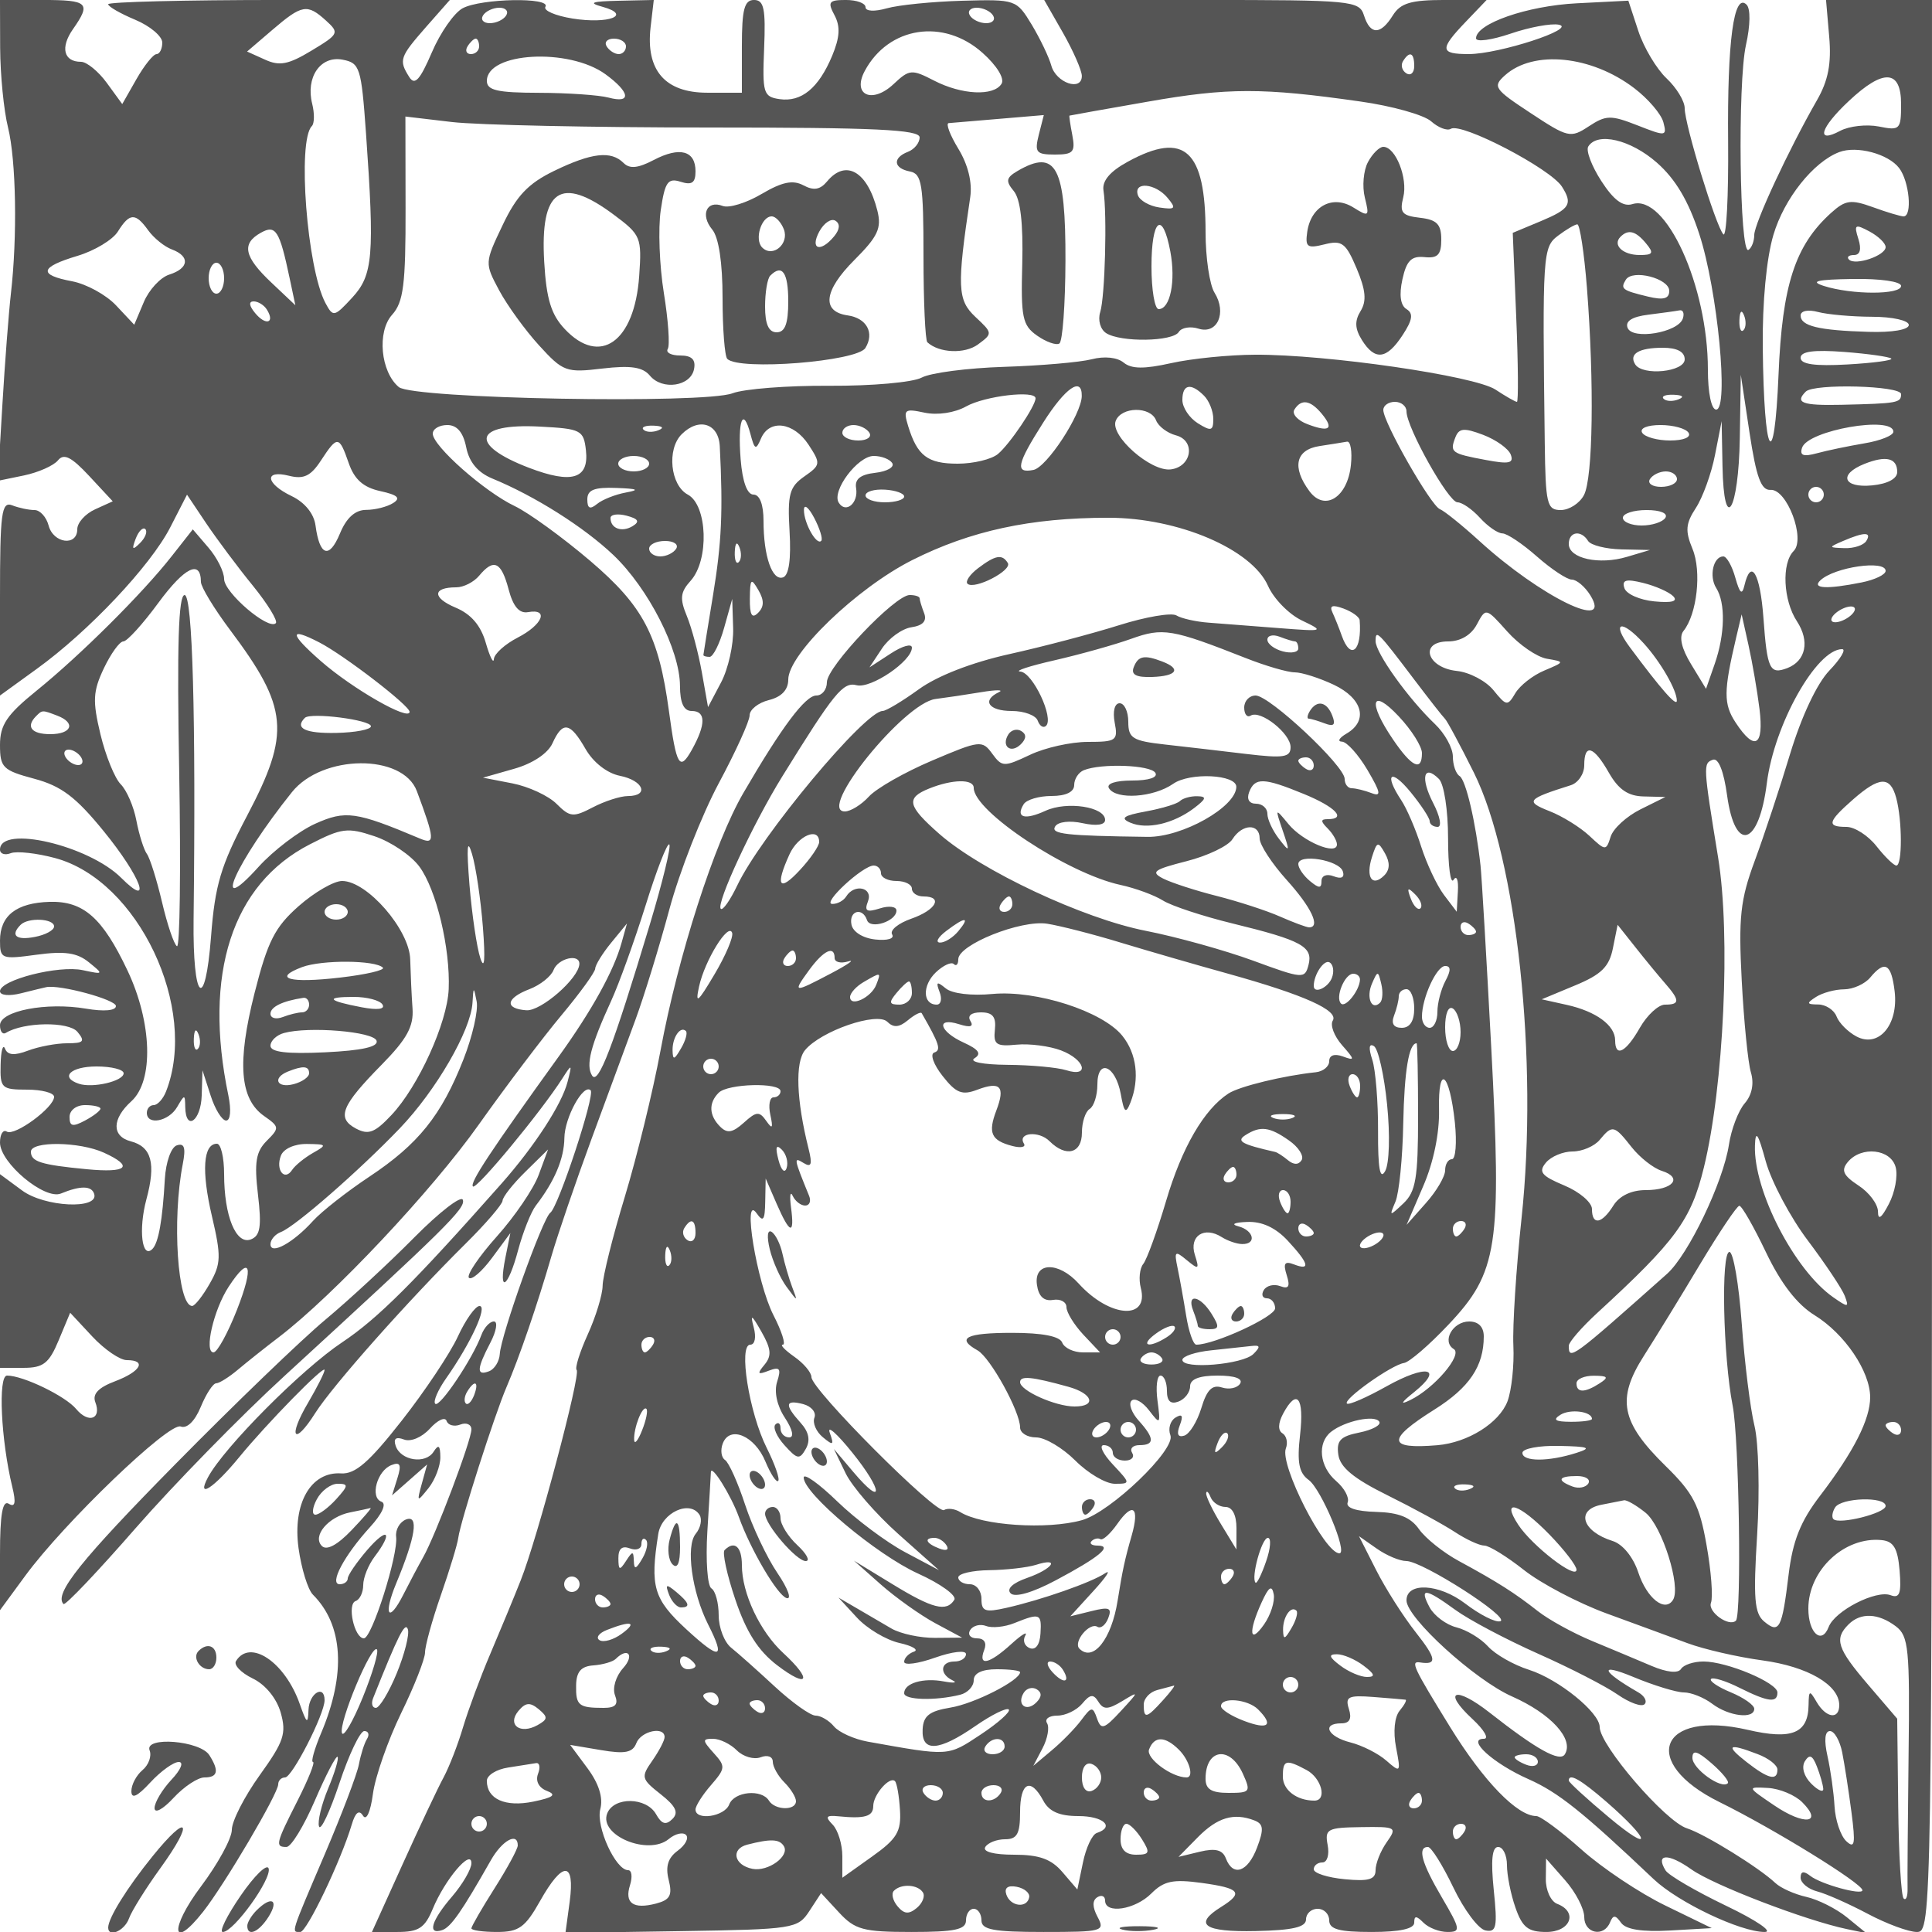 <svg xmlns="http://www.w3.org/2000/svg" version="1.0" width="250" height="250" viewBox="0 0 250 250" preserveAspectRatio="xMidYMid meet">
<g transform="translate(0,250) scale(0.01,-0.01)" fill="#555555" stroke="none">
<path d="M2 24375 c2 -344 47 -805 102 -1025 105 -426 122 -1410 37 -2150 -28 -247 -78 -894 -110 -1436 l-59 -986 339 70 c186 39 384 127 439 195 76 94 173 46 405 -203 l304 -327 -229 -104 c-127 -58 -230 -173 -230 -257 0 -225 -310 -185 -371 48 -29 110 -111 200 -182 200 -72 0 -202 27 -289 61 -139 53 -158 -92 -158 -1200 l0 -1261 475 344 c673 486 1471 1333 1727 1830 l218 425 251 -375 c139 -205 409 -568 602 -804 192 -237 325 -455 296 -484 -95 -95 -669 396 -669 572 0 93 -91 276 -203 406 l-202 236 -273 -347 c-376 -480 -1180 -1280 -1747 -1739 -387 -313 -475 -444 -475 -704 0 -292 36 -328 443 -437 350 -94 538 -235 900 -680 480 -589 640 -1017 226 -603 -421 421 -1569 689 -1569 366 0 -55 63 -76 140 -46 76 29 335 1 575 -64 1072 -288 1857 -1943 1433 -3021 -38 -96 -110 -175 -159 -175 -49 0 -89 -45 -89 -100 0 -166 283 -112 392 75 97 167 102 167 105 0 6 -320 203 -181 213 150 l10 325 105 -325 c57 -179 148 -325 201 -325 56 0 68 135 29 325 -328 1571 48 2732 1052 3248 414 213 490 223 839 106 212 -71 473 -247 580 -392 220 -296 402 -1059 380 -1587 -19 -437 -393 -1260 -741 -1629 -216 -230 -298 -260 -460 -174 -253 136 -188 296 335 827 326 332 414 493 398 726 -12 165 -25 451 -30 635 -9 384 -557 1015 -881 1015 -107 0 -359 -146 -562 -325 -308 -272 -401 -454 -571 -1125 -228 -899 -192 -1370 123 -1591 200 -140 201 -155 35 -321 -141 -141 -163 -278 -114 -696 49 -414 30 -533 -92 -580 -192 -73 -346 302 -346 845 0 216 -42 393 -93 393 -178 0 -202 -352 -65 -936 122 -521 119 -617 -28 -874 -90 -159 -193 -289 -227 -289 -189 -2 -263 1116 -122 1836 41 211 21 275 -77 242 -74 -24 -142 -216 -155 -436 -30 -535 -82 -825 -161 -905 -136 -135 -182 252 -78 641 126 466 68 681 -201 752 -249 65 -246 290 7 519 291 263 269 1017 -50 1691 -324 684 -570 901 -1008 889 -430 -13 -642 -178 -642 -502 0 -237 19 -244 475 -182 361 49 523 26 675 -98 194 -157 192 -160 -79 -102 -312 67 -1071 -126 -1071 -273 0 -53 119 -65 273 -26 150 38 297 73 325 79 172 37 902 -161 902 -244 0 -60 -152 -74 -388 -34 -513 87 -1112 -29 -1112 -215 0 -80 34 -124 75 -99 231 142 813 150 927 14 103 -124 81 -148 -133 -148 -141 0 -368 -43 -506 -95 -177 -67 -264 -60 -298 25 -27 66 -53 -26 -57 -205 -8 -306 12 -325 342 -325 193 0 350 -42 350 -93 0 -138 -510 -513 -612 -450 -48 30 -88 -34 -88 -142 0 -263 578 -746 789 -659 253 104 397 102 430 -6 63 -204 -643 -170 -934 46 l-285 210 0 -1253 0 -1253 305 0 c255 0 330 58 454 356 l149 357 286 -307 c157 -168 358 -306 446 -306 264 0 181 -148 -152 -274 -215 -81 -294 -165 -255 -269 85 -219 -87 -282 -247 -90 -139 168 -687 433 -895 433 -118 0 -79 -835 68 -1440 50 -206 37 -269 -45 -219 -81 51 -114 -135 -114 -653 l0 -724 325 443 c504 688 1862 1992 2013 1934 81 -31 183 68 260 254 69 168 159 305 199 305 40 0 166 79 280 175 114 96 355 288 535 425 705 539 1979 1894 2585 2750 351 495 833 1132 1071 1416 237 284 433 554 434 600 1 46 94 197 206 334 l205 250 -70 -250 c-100 -362 -384 -876 -815 -1474 -886 -1229 -1153 -1634 -1108 -1679 45 -45 881 965 1159 1401 122 191 126 188 65 -48 -74 -289 -425 -829 -852 -1313 -1133 -1280 -1606 -1751 -2062 -2055 -523 -347 -1532 -1361 -1739 -1749 -155 -290 76 -140 406 263 357 436 1103 1198 1103 1126 0 -33 -96 -223 -212 -421 -268 -453 -185 -573 92 -135 226 356 1200 1453 1945 2191 261 258 476 509 478 556 1 48 135 217 296 375 l293 288 -121 -328 c-66 -181 -311 -540 -543 -799 -232 -260 -394 -500 -360 -534 35 -34 169 82 299 258 l237 321 -65 -322 c-94 -472 34 -393 166 103 63 234 166 493 229 575 242 314 366 607 369 874 3 265 247 709 340 617 60 -60 -419 -1512 -522 -1584 -98 -69 -641 -1586 -654 -1830 -6 -94 -68 -194 -138 -221 -166 -64 -162 28 16 369 79 151 99 275 46 275 -54 0 -126 -79 -162 -175 -113 -308 -542 -946 -597 -890 -30 29 35 180 144 334 315 449 538 931 429 931 -54 0 -180 -177 -280 -394 -99 -216 -426 -707 -727 -1090 -421 -537 -601 -693 -783 -682 -394 26 -631 -390 -552 -967 37 -265 120 -536 186 -602 393 -393 431 -1023 107 -1790 -87 -206 -135 -375 -106 -375 30 0 -60 -224 -198 -497 -284 -560 -295 -603 -145 -603 60 0 225 270 367 600 142 330 275 585 294 566 19 -20 -36 -204 -122 -410 -86 -206 -139 -427 -118 -490 21 -64 140 188 264 559 123 371 268 675 322 675 54 0 70 -46 35 -102 -35 -56 -81 -203 -104 -326 -22 -124 -222 -649 -443 -1167 -448 -1049 -434 -1005 -316 -1005 85 0 524 917 665 1388 47 160 96 198 146 117 44 -71 97 46 129 284 30 222 194 691 364 1041 171 349 310 704 310 787 0 84 92 418 205 742 113 325 215 659 225 741 28 211 469 1590 624 1950 166 385 399 1066 583 1700 80 275 311 950 513 1500 203 550 460 1248 571 1550 112 303 310 948 441 1434 131 486 419 1219 638 1629 220 410 400 806 400 880 0 75 113 164 250 198 164 41 250 133 250 265 0 331 886 1184 1604 1546 755 380 1533 548 2539 548 904 0 1854 -406 2065 -881 73 -166 270 -368 438 -448 296 -142 288 -144 -296 -99 -330 26 -738 57 -906 70 -168 12 -358 55 -421 94 -64 39 -398 -18 -744 -127 -346 -109 -983 -277 -1416 -373 -490 -109 -934 -282 -1174 -456 -213 -154 -423 -280 -467 -280 -229 0 -1580 -1620 -1882 -2258 -92 -192 -187 -328 -213 -302 -65 64 416 1099 794 1710 674 1089 788 1229 964 1183 184 -48 715 312 715 486 0 57 -123 23 -274 -76 l-275 -179 161 243 c89 134 260 258 382 276 149 22 203 82 164 183 -32 83 -58 169 -58 192 0 23 -58 42 -129 42 -190 0 -1071 -928 -1071 -1128 0 -95 -61 -172 -136 -172 -143 0 -447 -406 -944 -1260 -375 -644 -846 -2109 -1074 -3340 -97 -522 -305 -1372 -461 -1887 -157 -516 -286 -1033 -287 -1150 -1 -117 -88 -401 -192 -630 -104 -229 -169 -437 -144 -461 56 -56 -509 -2182 -724 -2722 -87 -220 -264 -647 -393 -950 -129 -302 -287 -730 -353 -950 -65 -220 -178 -512 -252 -650 -75 -137 -313 -644 -531 -1125 l-396 -875 331 0 c274 0 353 52 455 297 157 381 501 787 501 593 0 -77 -113 -271 -250 -431 -269 -312 -324 -500 -129 -435 113 37 255 242 629 901 146 259 350 372 350 195 0 -45 -135 -294 -300 -554 -165 -260 -300 -494 -300 -519 0 -26 149 -47 332 -47 282 0 364 59 556 400 293 522 454 520 384 -6 l-55 -406 1501 23 c1450 23 1506 32 1654 258 l153 234 233 -252 c206 -222 313 -251 937 -251 560 0 705 31 705 150 0 83 45 150 100 150 55 0 100 -67 100 -150 0 -121 156 -150 804 -150 764 0 798 10 699 194 -69 129 -70 215 -3 256 55 34 100 14 100 -44 0 -178 388 -118 598 92 163 163 281 187 650 137 501 -69 548 -127 252 -312 -363 -226 -219 -326 450 -311 477 10 650 50 650 151 0 75 68 137 150 137 83 0 150 -67 150 -150 0 -115 128 -150 550 -150 361 0 550 41 550 120 0 93 27 93 120 0 66 -66 205 -120 310 -120 175 0 170 33 -70 443 -265 450 -322 657 -182 657 42 0 190 -236 328 -524 138 -289 325 -539 416 -556 142 -28 157 43 107 524 -39 383 -22 556 57 556 63 0 114 -106 114 -235 0 -129 49 -377 110 -550 89 -256 164 -315 400 -315 313 0 413 259 140 364 -82 31 -149 176 -147 322 l3 264 247 -281 c136 -154 247 -368 247 -475 0 -214 254 -267 334 -69 40 98 70 97 143 -6 61 -87 271 -120 632 -100 l541 31 -600 292 c-330 160 -819 486 -1086 725 -267 238 -530 433 -584 433 -246 0 -681 449 -1112 1146 -484 785 -520 862 -393 842 225 -35 214 48 -53 387 -163 206 -395 571 -516 811 l-221 436 230 -161 c126 -89 298 -161 383 -161 207 0 1352 -733 1216 -779 -60 -20 -265 84 -456 230 -337 257 -758 279 -758 40 0 -225 886 -1031 1365 -1243 504 -223 806 -553 684 -749 -65 -105 -365 62 -974 540 -445 349 -618 284 -222 -83 152 -141 219 -256 149 -256 -233 0 121 -321 578 -523 385 -171 700 -423 1618 -1293 318 -301 1123 -684 1437 -684 115 0 -110 153 -501 340 -391 188 -743 393 -782 457 -135 219 36 225 336 12 284 -202 1473 -659 2012 -772 l250 -52 -250 204 c-137 112 -374 231 -526 265 -152 34 -332 115 -400 179 -211 200 -915 635 -1144 708 -280 88 -1130 1075 -1130 1311 0 188 -531 618 -913 740 -200 63 -439 200 -532 303 -93 103 -278 214 -409 247 -132 33 -288 150 -347 259 -138 259 -57 251 333 -33 175 -128 656 -382 1068 -566 413 -183 876 -421 1031 -529 154 -107 311 -164 349 -126 38 37 1 107 -81 154 -480 276 -517 387 -66 200 266 -111 561 -201 656 -201 95 0 260 -66 367 -147 215 -163 544 -202 544 -65 0 48 -136 144 -303 213 -167 69 -282 147 -256 173 25 26 191 -25 368 -114 371 -185 491 -200 491 -61 0 126 -654 401 -956 401 -128 0 -259 -43 -292 -97 -37 -59 -183 -44 -381 40 -176 75 -522 220 -768 322 -246 102 -561 275 -701 385 -300 236 -522 378 -1020 648 -203 109 -436 296 -519 413 -108 155 -262 217 -558 225 -257 7 -393 52 -366 123 24 61 -43 185 -148 275 -218 187 -250 495 -66 639 180 141 567 222 623 130 27 -43 -89 -106 -257 -140 -246 -49 -299 -104 -273 -287 23 -164 199 -309 638 -526 333 -165 725 -379 871 -475 146 -96 317 -175 380 -175 63 0 294 -143 514 -317 221 -174 700 -426 1065 -560 365 -133 837 -307 1048 -385 211 -79 649 -180 974 -224 585 -80 992 -317 992 -579 0 -191 -171 -167 -292 40 -92 158 -102 155 -105 -38 -5 -368 -216 -454 -788 -321 -1140 263 -1407 -420 -365 -935 706 -348 1850 -1054 1850 -1141 0 -70 -538 78 -675 186 -85 67 -125 60 -125 -23 0 -67 96 -147 214 -178 117 -30 412 -161 655 -290 243 -129 529 -235 636 -235 192 0 195 180 195 12500 l0 12500 -685 0 -686 0 41 -475 c30 -349 -12 -568 -160 -825 -364 -635 -810 -1593 -810 -1742 0 -80 -34 -167 -75 -192 -115 -69 -142 2163 -32 2652 57 254 60 469 8 521 -165 165 -251 -471 -239 -1771 6 -705 -22 -1245 -62 -1200 -98 109 -500 1420 -500 1631 0 92 -106 266 -235 387 -129 122 -294 397 -365 613 l-129 392 -668 -34 c-643 -33 -1303 -263 -1303 -453 0 -51 201 -23 446 60 245 84 527 136 625 116 242 -49 -772 -380 -1165 -380 -375 0 -381 61 -37 420 l268 280 -544 0 c-437 0 -570 -40 -670 -200 -159 -255 -292 -255 -373 0 -61 191 -151 200 -2101 200 l-2037 0 243 -425 c133 -234 243 -485 244 -557 2 -205 -333 -92 -395 133 -30 109 -144 347 -253 529 -198 326 -207 329 -900 310 -386 -11 -825 -55 -976 -98 -159 -45 -275 -39 -275 15 0 51 -114 93 -254 93 -221 0 -240 -25 -147 -198 77 -145 69 -285 -31 -525 -175 -418 -398 -601 -681 -560 -209 31 -223 78 -199 658 21 512 -2 625 -131 625 -125 0 -157 -121 -157 -600 l0 -600 -448 0 c-547 0 -798 291 -733 849 l41 351 -455 -10 c-352 -8 -399 -26 -206 -79 385 -107 78 -226 -391 -151 -222 36 -380 104 -350 152 77 126 -832 109 -1071 -19 -110 -59 -290 -316 -399 -572 -154 -358 -221 -431 -292 -318 -138 218 -124 258 214 644 l311 353 -2211 0 c-1215 0 -2210 -25 -2210 -55 0 -30 158 -121 350 -201 193 -81 350 -214 350 -295 0 -82 -34 -149 -75 -150 -41 0 -158 -146 -259 -323 l-184 -323 -199 273 c-110 151 -261 274 -335 274 -224 0 -270 185 -104 422 238 340 199 378 -394 378 l-550 0 2 -625z m4216 359 c175 -159 168 -175 -187 -389 -298 -180 -414 -203 -601 -117 l-233 105 327 280 c384 329 451 341 694 121z m2332 66 c-34 -55 -129 -100 -212 -100 -82 0 -122 45 -88 100 34 55 129 100 212 100 82 0 122 -45 88 -100z m6300 0 c34 -55 -6 -100 -88 -100 -83 0 -178 45 -212 100 -34 55 6 100 88 100 83 0 178 -45 212 -100z m-136 -484 c185 -165 288 -332 246 -400 -101 -164 -516 -144 -875 42 -287 148 -318 146 -522 -46 -278 -261 -540 -142 -373 170 308 575 1020 685 1524 234z m-6514 84 c0 -55 -48 -100 -106 -100 -58 0 -78 45 -44 100 34 55 82 100 106 100 24 0 44 -45 44 -100z m1900 0 c0 -55 -42 -100 -94 -100 -52 0 -122 45 -156 100 -34 55 8 100 94 100 86 0 156 -45 156 -100z m-3364 -1124 c112 -1586 91 -1836 -179 -2128 -232 -251 -247 -254 -346 -69 -238 446 -366 2099 -176 2289 34 34 36 163 5 288 -87 344 107 626 392 572 225 -43 243 -98 304 -952z m3099 763 c320 -234 340 -382 40 -302 -124 33 -529 61 -900 62 -539 1 -675 32 -675 154 0 372 1061 431 1535 86z m10465 105 c0 -86 -46 -128 -102 -93 -56 35 -75 105 -44 156 86 139 146 113 146 -63z m2847 -285 c180 -137 350 -336 377 -441 48 -183 33 -185 -333 -41 -347 136 -408 135 -631 -11 -237 -156 -269 -149 -754 171 -473 311 -494 343 -331 489 369 331 1117 256 1672 -167z m3453 -206 c0 -330 -15 -345 -288 -290 -158 31 -383 6 -500 -56 -321 -172 -260 38 113 387 447 420 675 406 675 -41z m-7000 34 c413 -58 826 -174 919 -257 92 -82 207 -126 254 -97 138 86 1291 -515 1439 -749 142 -224 103 -288 -275 -446 l-362 -151 45 -1094 c25 -601 29 -1093 9 -1093 -20 0 -145 71 -278 159 -273 178 -2179 455 -3110 451 -335 -1 -824 -50 -1087 -109 -349 -78 -513 -76 -614 7 -82 68 -249 86 -414 43 -152 -39 -662 -83 -1133 -98 -472 -15 -951 -77 -1066 -139 -116 -62 -647 -109 -1193 -106 -541 4 -1106 -40 -1255 -97 -372 -141 -4135 -72 -4318 80 -236 196 -285 717 -87 936 147 164 176 389 174 1380 l-2 1185 602 -71 c331 -39 1828 -71 3327 -71 2149 0 2725 -27 2725 -128 0 -71 -68 -154 -150 -186 -203 -78 -190 -214 25 -255 154 -30 175 -164 175 -1099 0 -586 23 -1086 50 -1111 152 -140 484 -154 655 -28 192 141 191 147 -33 356 -233 219 -241 386 -67 1551 28 189 -29 420 -154 625 -109 179 -165 328 -125 332 41 3 334 28 652 55 l579 49 -65 -255 c-57 -228 -34 -256 209 -256 237 0 266 33 225 250 -27 138 -43 252 -37 254 6 3 461 84 1011 180 1040 183 1490 183 2750 3z m3840 -792 c240 -211 409 -494 549 -925 236 -722 385 -2270 218 -2270 -62 0 -107 216 -107 518 0 1083 -544 2275 -976 2141 -122 -38 -243 51 -402 297 -126 194 -202 395 -170 448 118 191 548 90 888 -209z m3135 -70 c132 -172 173 -625 57 -625 -37 0 -216 53 -396 119 -286 103 -356 94 -543 -75 -465 -421 -631 -931 -679 -2094 -55 -1310 -189 -1076 -204 357 -6 581 48 1152 138 1454 139 469 517 944 852 1071 227 86 635 -23 775 -207z m-22656 -807 c72 -99 210 -211 306 -246 237 -89 221 -244 -34 -325 -115 -36 -264 -197 -331 -358 l-123 -291 -234 249 c-129 138 -385 278 -569 313 -442 83 -422 182 68 329 221 66 457 208 524 316 151 242 227 245 393 13z m1829 -618 l74 -350 -311 294 c-353 333 -389 503 -136 644 193 108 242 32 373 -588z m16787 -125 c96 -1234 78 -2463 -39 -2682 -56 -106 -191 -193 -300 -193 -179 0 -197 76 -207 875 -31 2446 -26 2526 173 2676 103 78 215 144 248 146 33 2 89 -368 125 -822z m3865 528 c0 -110 -392 -244 -474 -162 -33 32 -4 59 64 59 80 0 100 74 57 209 -59 186 -43 196 144 96 115 -62 209 -152 209 -202z m-3100 47 c104 -125 90 -150 -82 -150 -219 0 -355 129 -249 236 101 101 197 76 331 -86z m-18400 -450 c0 -110 -45 -200 -100 -200 -55 0 -100 90 -100 200 0 110 45 200 100 200 55 0 100 -90 100 -200z m18700 -164 c0 -102 -74 -122 -275 -74 -335 81 -360 100 -287 218 86 140 562 18 562 -144z m3000 64 c0 -116 -636 -116 -1000 0 -186 60 -89 83 375 90 357 6 625 -33 625 -90z m-21146 -307 c108 -174 -15 -211 -152 -45 -79 95 -86 152 -20 152 58 0 136 -48 172 -107z m18322 -115 c-61 -182 -653 -281 -715 -120 -33 86 58 144 269 170 176 22 358 47 403 56 46 9 65 -39 43 -106z m784 -151 c-33 -33 -56 26 -52 131 5 117 28 141 60 61 29 -72 26 -159 -8 -192z m1665 174 c264 0 475 -48 475 -106 0 -62 -215 -99 -525 -89 -642 19 -875 75 -875 212 0 60 96 80 225 45 124 -33 439 -61 700 -62z m-2425 -551 c0 -163 -546 -218 -641 -64 -84 135 49 214 358 214 185 0 283 -52 283 -150z m2673 10 c23 -23 -232 -57 -566 -76 -424 -24 -607 2 -607 86 0 83 169 106 565 76 312 -24 585 -63 608 -86z m-1562 -1699 c211 15 456 -634 299 -791 -158 -158 -136 -638 42 -909 169 -258 116 -513 -124 -606 -227 -87 -261 -17 -309 647 -42 578 -161 783 -246 423 -31 -131 -60 -105 -118 100 -42 151 -112 275 -155 275 -130 0 -188 -258 -92 -409 122 -194 114 -598 -20 -983 l-112 -321 -192 316 c-125 204 -160 357 -100 432 176 218 237 773 117 1062 -97 234 -89 328 44 531 88 135 200 443 247 684 l86 438 11 -581 c17 -897 209 -586 224 362 l13 819 113 -750 c88 -579 150 -747 272 -739z m-8913 1214 c-3 -235 -453 -923 -626 -956 -241 -47 -216 72 126 611 288 454 504 603 500 345z m1582 5 c66 -66 120 -201 120 -301 0 -156 -28 -163 -200 -56 -110 69 -200 204 -200 301 0 205 110 226 280 56z m9020 20 c0 -113 -44 -121 -775 -138 -503 -11 -604 26 -458 171 107 107 1233 77 1233 -33z m-11200 -54 c0 -99 -335 -595 -487 -721 -83 -69 -317 -125 -520 -125 -389 0 -523 101 -641 485 -66 217 -49 231 213 175 167 -35 388 -2 535 80 243 137 900 214 900 106z m8319 -14 c-72 -29 -159 -26 -192 8 -33 33 26 56 131 52 117 -5 141 -28 61 -60z m-4617 -184 c165 -199 103 -246 -183 -137 -128 48 -204 133 -170 188 89 143 206 125 353 -51z m1098 29 c0 -208 543 -1177 660 -1177 60 0 190 -90 290 -200 100 -110 230 -201 290 -202 61 0 262 -135 449 -300 186 -164 389 -298 450 -298 62 0 169 -90 238 -200 301 -483 -643 -22 -1434 700 -224 204 -454 389 -510 411 -117 44 -733 1123 -733 1284 0 58 68 105 150 105 83 0 150 -56 150 -123z m-3240 -117 c30 -77 145 -164 256 -193 259 -68 207 -408 -67 -441 -258 -31 -786 434 -712 627 72 187 452 192 523 7z m-5113 -235 c108 255 423 214 616 -80 160 -245 157 -262 -56 -411 -192 -135 -218 -230 -190 -710 21 -358 -8 -568 -84 -595 -141 -49 -253 273 -253 731 0 212 -49 340 -130 340 -82 0 -143 167 -166 457 -40 506 31 688 127 326 54 -204 71 -211 136 -58z m-3814 -114 c38 -192 151 -326 337 -403 550 -226 1186 -628 1567 -990 453 -431 861 -1231 862 -1693 1 -222 49 -325 151 -325 185 0 186 -172 4 -500 -160 -286 -201 -217 -298 500 -133 979 -331 1355 -1017 1941 -358 305 -799 625 -980 711 -389 185 -1059 777 -1059 936 0 62 84 112 188 112 126 0 206 -94 245 -289z m1549 -37 c42 -371 -180 -440 -735 -228 -788 301 -717 579 137 534 535 -28 568 -45 598 -306z m937 258 c-72 -29 -159 -26 -192 8 -33 33 26 56 131 52 117 -5 141 -28 61 -60z m795 -207 c43 -844 24 -1248 -87 -1925 -68 -412 -124 -761 -125 -775 -1 -14 35 -25 80 -25 46 0 130 169 188 375 l105 375 12 -380 c7 -209 -63 -524 -156 -700 l-169 -320 -80 450 c-44 248 -131 575 -194 728 -94 227 -85 309 49 457 242 268 218 978 -37 1115 -226 121 -273 587 -80 780 223 223 479 142 494 -155z m1936 175 c34 -55 -31 -100 -144 -100 -113 0 -206 45 -206 100 0 55 65 100 144 100 79 0 172 -45 206 -100z m8299 -282 c43 -113 -22 -127 -323 -70 -446 83 -468 99 -394 291 47 122 111 128 360 34 166 -63 327 -178 357 -255z m2301 282 c36 -58 -64 -100 -238 -100 -165 0 -328 45 -362 100 -36 58 64 100 238 100 165 0 328 -45 362 -100z m2650 13 c0 -48 -169 -116 -375 -150 -206 -35 -482 -92 -613 -128 -177 -48 -227 -30 -193 72 75 226 1181 418 1181 206z m-19987 -407 c73 -210 189 -313 408 -361 225 -49 269 -90 167 -154 -76 -49 -234 -89 -351 -89 -142 -1 -255 -103 -339 -308 -138 -331 -262 -290 -315 105 -20 154 -138 299 -308 381 -339 162 -363 346 -33 263 188 -47 280 -3 411 198 214 326 235 324 360 -35z m12968 -21 c-42 -420 -338 -609 -537 -341 -230 310 -179 537 131 584 151 23 312 49 356 57 45 8 68 -127 50 -300z m-9081 15 c0 -55 -90 -100 -200 -100 -110 0 -200 45 -200 100 0 55 90 100 200 100 110 0 200 -45 200 -100z m3146 7 c31 -51 -67 -108 -219 -125 -194 -22 -269 -82 -249 -199 32 -195 -135 -333 -225 -187 -94 151 246 604 453 604 100 0 208 -42 240 -93z m13004 -115 c0 -87 -126 -154 -325 -173 -375 -36 -439 142 -100 278 282 112 425 77 425 -105z m-2850 -92 c0 -55 -93 -100 -206 -100 -113 0 -178 45 -144 100 34 55 127 100 206 100 79 0 144 -45 144 -100z m-13600 -173 c-137 -25 -306 -92 -375 -149 -91 -74 -125 -58 -125 60 0 123 90 159 375 148 276 -10 309 -25 125 -59z m3600 -52 c0 -41 -112 -75 -250 -75 -137 0 -250 40 -250 89 0 50 112 83 250 75 137 -8 250 -48 250 -89z m11900 25 c0 -55 -45 -100 -100 -100 -55 0 -100 45 -100 100 0 55 45 100 100 100 55 0 100 -45 100 -100z m-12972 -597 c-58 -70 -225 225 -225 397 0 83 59 38 132 -100 72 -137 114 -271 93 -297z m-2440 190 c-139 -86 -288 -33 -288 104 0 46 94 60 208 30 152 -40 174 -76 80 -134z m13362 107 c-34 -55 -172 -100 -306 -100 -134 0 -244 45 -244 100 0 55 138 100 306 100 178 0 280 -42 244 -100z m-19738 -327 c-98 -98 -110 -86 -56 56 38 99 94 154 125 124 30 -31 0 -112 -69 -180z m18738 27 c34 -55 228 -104 431 -109 l369 -8 -295 -88 c-362 -109 -755 -22 -755 166 0 161 159 186 250 39z m3600 0 c-34 -55 -160 -97 -281 -93 -211 7 -212 10 -19 93 275 118 373 118 300 0z m-15400 -100 c-34 -55 -127 -100 -206 -100 -79 0 -144 45 -144 100 0 55 93 100 206 100 113 0 178 -45 144 -100z m810 -173 c-33 -33 -56 26 -52 131 5 117 28 141 60 61 29 -72 26 -159 -8 -192z m-6960 -258 c1 -65 170 -344 376 -619 757 -1009 787 -1332 220 -2408 -339 -644 -414 -894 -465 -1561 -77 -992 -238 -836 -226 219 31 2612 -13 4200 -116 4200 -80 0 -100 -653 -70 -2293 22 -1262 9 -2274 -29 -2251 -39 24 -125 280 -193 569 -68 289 -156 570 -196 625 -40 55 -101 249 -136 431 -34 182 -126 394 -203 471 -77 77 -195 368 -262 646 -104 434 -97 556 44 854 91 191 204 348 252 348 48 0 252 225 454 500 339 461 549 564 550 269z m3981 -94 c59 -224 138 -316 252 -296 275 49 189 -163 -133 -329 -165 -85 -304 -210 -309 -278 -5 -67 -52 27 -105 210 -65 225 -190 372 -392 456 -303 128 -298 262 10 262 95 0 228 68 296 150 189 227 286 183 381 -175z m17819 238 c0 -49 -141 -116 -312 -150 -449 -90 -646 -80 -533 27 181 172 845 268 845 123z m-14590 -543 c-80 -80 -109 -30 -107 185 3 259 16 272 110 110 77 -132 76 -216 -3 -295z m11840 216 c67 -67 -14 -90 -242 -68 -189 18 -363 95 -388 171 -36 107 20 123 242 68 158 -39 333 -116 388 -171z m-4056 -311 c32 -399 -117 -527 -232 -200 -34 96 -88 231 -120 300 -42 89 -1 103 144 50 111 -41 205 -109 208 -150z m6306 25 c-79 -49 -167 -67 -194 -39 -28 27 15 90 94 139 79 49 167 67 194 39 28 -27 -15 -90 -94 -139z m-3884 -524 c234 -40 234 -40 -33 -153 -147 -61 -315 -193 -374 -292 -101 -171 -116 -169 -283 37 -97 120 -311 233 -475 250 -391 42 -490 382 -112 382 159 0 298 82 371 219 117 219 117 219 395 -92 153 -171 383 -329 511 -351z m2752 -651 c59 -482 -62 -551 -309 -175 -158 241 -157 404 7 1100 l71 300 89 -400 c49 -220 113 -591 142 -825z m-6649 660 c257 -102 543 -185 634 -185 92 0 320 -73 507 -161 374 -178 449 -465 165 -631 -96 -56 -123 -103 -60 -105 63 -2 211 -166 329 -365 174 -296 184 -351 52 -300 -89 34 -204 62 -254 62 -51 0 -92 54 -92 121 0 169 -972 1079 -1152 1079 -82 0 -148 -70 -148 -156 0 -86 38 -133 84 -104 126 78 516 -230 516 -408 0 -132 -90 -146 -575 -88 -316 38 -789 93 -1050 122 -420 47 -475 81 -475 294 0 132 -50 240 -112 240 -65 0 -91 -104 -64 -250 45 -233 21 -250 -348 -250 -218 0 -555 -75 -749 -168 -336 -159 -361 -158 -488 16 -129 177 -160 173 -778 -90 -354 -150 -722 -360 -818 -466 -96 -105 -236 -192 -311 -192 -367 0 764 1402 1173 1455 135 17 403 57 595 89 193 32 294 31 225 -1 -225 -107 -131 -243 167 -243 160 0 311 -56 336 -125 25 -69 72 -100 107 -68 108 98 -172 693 -332 703 -84 6 117 72 447 147 330 76 774 200 988 277 410 147 525 128 1481 -249z m5151 190 c219 -240 431 -610 428 -743 -2 -81 -206 152 -608 693 -245 330 -109 368 180 50z m-17138 12 c323 -167 1168 -817 1168 -898 0 -125 -738 297 -1150 658 -406 356 -413 444 -18 240z m12626 13 c23 0 42 -41 42 -91 0 -49 -90 -67 -200 -38 -110 29 -200 97 -200 151 0 55 71 72 158 39 87 -34 177 -61 200 -61z m1547 -500 c187 -247 363 -472 392 -500 29 -27 198 -343 376 -700 556 -1119 834 -3723 616 -5762 -70 -653 -118 -1396 -106 -1650 12 -255 -23 -579 -76 -721 -107 -280 -512 -534 -907 -568 -649 -55 -660 71 -39 461 452 284 639 561 639 947 0 123 -69 193 -189 193 -213 0 -358 -259 -199 -357 118 -73 -252 -508 -562 -659 -139 -68 -124 -36 49 102 392 316 159 364 -359 74 -259 -145 -489 -245 -511 -222 -53 53 578 501 739 525 68 10 327 233 574 495 641 678 691 1008 554 3600 -61 1150 -123 2205 -138 2342 -62 563 -190 1108 -271 1158 -48 30 -87 143 -87 253 0 109 -104 298 -231 419 -346 330 -769 921 -769 1074 0 155 26 129 505 -504z m5367 123 c-161 -168 -360 -592 -507 -1075 -132 -439 -339 -1063 -459 -1388 -186 -503 -211 -729 -168 -1550 28 -528 81 -1063 119 -1188 43 -145 13 -292 -81 -400 -82 -95 -174 -336 -204 -536 -74 -483 -525 -1424 -801 -1670 -1234 -1098 -1271 -1125 -1271 -930 0 47 166 238 369 425 1016 933 1213 1202 1379 1881 258 1054 348 3005 185 4008 -195 1194 -196 1224 -68 1269 72 26 141 -149 184 -464 104 -751 412 -654 514 161 95 759 643 1734 974 1734 55 0 -19 -125 -165 -277z m-5272 -1068 c0 -244 -131 -182 -375 177 -330 484 -281 678 75 298 165 -175 300 -389 300 -475z m-17658 484 c243 -93 187 -239 -92 -239 -243 0 -319 97 -183 233 81 81 79 81 275 6z m4058 -137 c0 -42 -202 -81 -450 -86 -400 -8 -541 60 -405 195 74 74 855 -26 855 -109z m2777 -294 c100 -174 279 -314 445 -347 305 -61 383 -261 103 -262 -96 0 -301 -66 -454 -146 -253 -132 -296 -128 -469 45 -105 105 -362 224 -571 265 l-381 74 400 114 c242 68 439 199 499 331 132 291 228 275 428 -74z m-6527 -108 c34 -55 17 -100 -38 -100 -55 0 -128 45 -162 100 -34 55 -17 100 38 100 55 0 128 -45 162 -100z m19770 -201 c124 -216 248 -301 450 -305 l280 -7 -324 -161 c-178 -89 -351 -247 -384 -352 -59 -186 -66 -186 -276 11 -119 111 -351 255 -516 319 -317 125 -292 156 275 335 96 30 175 146 175 258 0 288 122 251 320 -98z m-15426 -236 c233 -623 238 -697 43 -615 -832 351 -965 370 -1360 192 -211 -96 -540 -346 -731 -557 -634 -702 -294 60 431 966 394 492 1435 501 1617 14z m11606 331 c0 -58 -45 -78 -100 -44 -55 34 -100 82 -100 106 0 24 45 44 100 44 55 0 100 -48 100 -106z m-2050 -94 c37 -60 -84 -100 -300 -100 -216 0 -337 -40 -300 -100 94 -153 578 -119 830 57 216 152 822 122 818 -40 -5 -261 -701 -652 -1148 -646 -1063 14 -1258 36 -1196 135 37 61 189 79 356 42 178 -39 290 -23 290 42 0 170 -492 246 -770 119 -273 -125 -391 -89 -284 84 36 59 198 107 360 107 187 0 294 52 294 142 0 78 56 164 125 192 226 91 862 68 925 -34z m3550 -625 c0 -41 46 -75 103 -75 57 0 32 135 -58 309 -168 326 -124 510 75 311 66 -66 118 -405 118 -769 0 -359 32 -600 71 -536 40 64 65 -3 56 -149 l-15 -264 -166 219 c-91 121 -223 402 -294 624 -70 223 -187 494 -259 602 -226 341 -135 417 122 103 135 -165 246 -334 247 -375z m-5900 430 c0 -305 1213 -1107 1899 -1256 191 -41 439 -132 550 -202 110 -69 516 -203 901 -297 894 -218 1044 -300 982 -537 -47 -182 -75 -180 -716 56 -366 134 -991 308 -1389 386 -809 158 -2129 777 -2672 1254 -414 364 -437 465 -130 588 301 121 575 125 575 8z m4274 -80 c409 -168 557 -325 306 -325 -93 0 -93 -27 0 -120 66 -66 120 -159 120 -207 0 -148 -441 37 -627 263 -175 212 -175 211 -74 -86 95 -278 91 -286 -48 -106 -83 107 -151 253 -151 325 0 72 -66 131 -147 131 -89 0 -124 59 -89 150 74 193 189 189 710 -25z m7663 -50 c79 -293 80 -875 2 -875 -33 0 -149 113 -257 250 -108 138 -283 250 -389 250 -259 0 -244 65 82 352 345 303 485 309 562 23z m-8237 -525 c0 -82 158 -324 350 -537 319 -353 442 -613 290 -613 -33 0 -202 63 -375 139 -173 77 -540 196 -815 266 -275 69 -588 171 -696 225 -169 86 -128 117 299 226 272 69 540 197 595 285 127 201 352 207 352 9z m-10051 -1150 c32 -417 21 -560 -33 -400 -46 138 -109 565 -141 950 -39 491 -30 610 33 400 50 -165 113 -593 141 -950z m4351 1105 c0 -52 -112 -216 -250 -364 -268 -290 -322 -208 -134 204 111 244 384 358 384 160z m-2191 -1067 c-479 -1590 -668 -2085 -748 -1955 -83 134 -19 384 248 967 101 220 301 775 445 1234 143 459 281 814 307 789 25 -26 -88 -491 -252 -1035z m9503 634 c-155 -155 -243 -26 -159 237 65 204 79 208 169 48 67 -119 63 -212 -10 -285z m-536 53 c26 -79 -17 -103 -118 -64 -91 35 -158 9 -158 -63 0 -96 -32 -96 -150 2 -82 68 -150 167 -150 219 0 139 527 53 576 -94z m-5976 -25 c0 -55 90 -100 200 -100 110 0 200 -45 200 -100 0 -55 68 -100 150 -100 259 0 163 -176 -158 -288 -169 -59 -280 -150 -248 -203 34 -55 -59 -83 -217 -66 -161 17 -291 98 -309 193 -36 179 143 230 201 58 41 -125 381 -16 381 123 0 53 -97 66 -215 28 -171 -54 -203 -35 -153 93 68 179 -177 232 -282 62 -34 -55 -115 -99 -181 -97 -138 4 395 497 537 497 52 0 94 -45 94 -100z m6981 -453 c-31 -30 -87 25 -125 124 -54 142 -42 154 56 56 69 -68 99 -149 69 -180z m-5281 53 c0 -55 -48 -100 -106 -100 -58 0 -78 45 -44 100 34 55 82 100 106 100 24 0 44 -45 44 -100z m-8600 -100 c0 -55 -67 -100 -150 -100 -82 0 -150 45 -150 100 0 55 68 100 150 100 83 0 150 -45 150 -100z m-3800 -188 c0 -49 -112 -110 -250 -136 -242 -47 -320 20 -183 157 98 98 433 82 433 -21z m11700 -62 c-68 -82 -175 -149 -237 -147 -62 2 -26 69 81 150 249 189 314 187 156 -3z m2100 -147 c357 -108 988 -291 1400 -405 976 -272 1427 -474 1346 -605 -36 -58 18 -200 119 -316 170 -193 170 -206 10 -147 -108 39 -175 15 -175 -62 0 -69 -79 -133 -175 -143 -412 -43 -986 -182 -1129 -275 -316 -206 -602 -698 -806 -1388 -116 -392 -249 -759 -296 -817 -47 -58 -61 -198 -32 -311 110 -422 -404 -385 -804 57 -262 289 -582 280 -540 -16 21 -150 90 -215 207 -196 96 17 175 -26 175 -93 0 -68 98 -227 217 -355 l218 -231 -221 0 c-121 0 -242 57 -269 127 -32 82 -256 126 -647 126 -597 0 -732 -68 -448 -227 164 -92 550 -791 550 -997 0 -71 93 -129 208 -129 114 0 342 -135 507 -300 165 -165 395 -300 510 -300 206 0 206 4 -25 250 -129 138 -182 250 -117 250 64 0 117 -45 117 -100 0 -55 70 -100 156 -100 86 0 128 45 94 100 -34 55 8 100 94 100 200 0 197 89 -10 318 -91 101 -133 217 -92 257 41 41 143 -15 227 -125 145 -190 150 -184 109 125 -24 179 -6 325 39 325 46 0 83 -89 83 -197 0 -134 48 -178 150 -139 82 31 150 120 150 197 0 93 118 139 356 139 221 0 331 -39 291 -104 -35 -57 -141 -80 -235 -50 -126 40 -195 -29 -266 -264 -53 -175 -152 -337 -221 -359 -83 -26 -103 19 -58 135 47 124 31 152 -57 98 -68 -42 -97 -145 -65 -228 71 -185 -774 -995 -1145 -1099 -451 -126 -1295 -70 -1575 105 -69 43 -163 54 -209 26 -99 -61 -1716 1560 -1716 1720 0 60 -100 179 -222 264 -122 86 -189 156 -148 156 41 0 -14 173 -123 385 -214 420 -405 1582 -216 1315 85 -120 107 -90 111 150 l6 300 141 -325 c173 -397 235 -414 187 -50 -20 151 -10 219 22 150 32 -69 105 -125 161 -125 56 0 79 56 51 125 -200 491 -203 507 -72 426 101 -62 116 -20 65 184 -158 630 -176 1118 -46 1276 206 249 933 499 1065 367 79 -79 153 -74 266 20 86 72 167 113 179 91 229 -398 255 -478 162 -509 -57 -19 -9 -155 108 -303 174 -222 252 -253 447 -179 301 114 367 44 249 -267 -111 -292 -68 -388 206 -460 111 -29 178 -15 151 30 -89 143 193 171 331 32 214 -213 419 -159 419 111 0 134 45 272 100 306 55 34 100 175 100 314 0 346 235 251 303 -122 43 -241 65 -260 125 -109 121 307 81 634 -106 865 -257 317 -1113 592 -1678 540 -273 -26 -525 4 -607 73 -114 94 -129 85 -79 -47 35 -90 18 -164 -37 -164 -182 0 -189 247 -12 417 96 91 201 140 233 108 32 -32 58 -4 58 62 0 189 810 513 1150 460 165 -26 593 -135 950 -244z m4600 141 c0 -24 -45 -44 -100 -44 -55 0 -100 48 -100 106 0 58 45 78 100 44 55 -34 100 -82 100 -106z m-9855 -553 c-217 -366 -251 -393 -199 -156 74 338 381 835 428 694 18 -54 -85 -296 -229 -538z m12302 -116 c193 -221 192 -275 -2 -275 -85 0 -231 -135 -325 -299 -181 -319 -320 -390 -320 -163 0 194 -247 375 -626 459 l-324 72 430 179 c341 141 443 241 491 482 l61 303 231 -291 c127 -161 300 -371 384 -467z m-11247 325 c0 -55 -48 -100 -106 -100 -58 0 -78 45 -44 100 34 55 82 100 106 100 24 0 44 -45 44 -100z m500 3 c0 -53 79 -73 175 -44 96 30 -2 -39 -218 -153 -495 -260 -504 -258 -287 41 187 256 330 324 330 156z m-5846 -124 c32 -32 -217 -90 -554 -129 -653 -76 -883 -12 -490 136 254 95 947 91 1044 -7z m2543 46 c-8 -186 -498 -613 -687 -598 -286 21 -264 157 43 274 138 53 278 164 310 247 59 153 340 217 334 77z m9738 -178 c-50 -130 -235 -213 -235 -105 0 148 135 348 206 304 47 -29 60 -118 29 -199z m1469 -40 c-57 -107 -104 -287 -104 -400 0 -114 -45 -207 -100 -207 -55 0 -100 65 -100 143 0 244 189 657 301 657 74 0 75 -59 3 -193z m5813 -137 c50 -433 -208 -735 -496 -581 -109 58 -224 174 -256 258 -32 84 -139 154 -237 155 -151 1 -156 16 -28 98 83 53 246 98 363 98 117 1 269 70 337 152 190 229 274 182 317 -180z m-13178 88 c-63 -166 -339 -295 -339 -160 0 51 79 138 175 194 227 132 228 132 164 -34z m6259 67 c-2 -137 -186 -370 -245 -311 -79 78 47 386 158 386 49 0 88 -34 87 -75z m261 -299 c-109 -110 -184 64 -106 245 74 171 80 171 121 -4 24 -100 17 -209 -15 -241z m-6059 124 c0 -82 -73 -150 -162 -150 -133 0 -140 27 -38 150 68 83 141 150 162 150 21 0 38 -67 38 -150z m-5803 -859 c-285 -724 -583 -1096 -1217 -1517 -292 -194 -619 -451 -729 -572 -257 -285 -551 -446 -551 -302 0 58 61 130 136 158 185 71 1014 795 1538 1342 470 491 918 1265 940 1623 12 212 16 214 54 18 23 -115 -54 -452 -171 -750z m12303 659 c0 -163 -56 -250 -161 -250 -105 0 -140 54 -100 158 34 87 61 200 61 250 0 51 45 92 100 92 55 0 100 -112 100 -250z m-14300 50 c0 -55 -41 -100 -92 -100 -50 0 -163 -27 -250 -61 -87 -33 -158 -14 -158 43 0 89 155 165 425 206 41 7 75 -33 75 -88z m949 2 c38 -62 -63 -75 -269 -36 -442 84 -480 134 -103 134 171 0 339 -44 372 -98z m13951 -358 c0 -134 -45 -244 -100 -244 -55 0 -100 138 -100 306 0 178 42 280 100 244 55 -34 100 -172 100 -306z m-6026 32 c-21 -193 18 -220 280 -194 168 16 427 -18 575 -74 316 -120 376 -355 66 -256 -112 35 -454 67 -759 69 -320 3 -500 39 -426 85 94 58 55 114 -140 203 -319 145 -365 335 -57 237 143 -45 190 -31 144 43 -42 67 12 111 136 111 152 0 199 -57 181 -224z m-10314 -249 c-33 -33 -56 26 -52 131 5 117 28 141 60 61 29 -72 26 -159 -8 -192z m2313 106 c26 -79 -187 -127 -668 -150 -493 -23 -705 2 -705 85 0 64 79 139 175 165 322 88 1159 19 1198 -100z m3939 -100 c-87 -150 -106 -155 -109 -25 -3 169 102 320 173 250 23 -24 -5 -125 -64 -225z m9137 -725 c40 -395 29 -765 -25 -862 -67 -120 -94 32 -92 517 2 378 -32 794 -75 925 -50 152 -42 215 22 175 55 -34 132 -374 170 -755z m401 -154 c0 -799 -30 -974 -189 -1125 -183 -173 -186 -172 -104 21 47 110 93 566 101 1014 14 680 73 1036 173 1036 10 0 19 -426 19 -946z m-9050 646 c0 -55 -45 -100 -100 -100 -55 0 -100 45 -100 100 0 55 45 100 100 100 55 0 100 -45 100 -100z m-7700 -88 c0 -102 -399 -196 -579 -136 -251 84 -108 224 229 224 193 0 350 -40 350 -88z m2400 0 c0 -49 -90 -112 -200 -141 -217 -57 -280 80 -75 163 197 79 275 73 275 -22z m13600 -162 c0 -82 -18 -150 -39 -150 -22 0 -66 68 -97 150 -32 83 -14 150 39 150 53 0 97 -67 97 -150z m1226 -475 c27 -261 10 -475 -38 -475 -49 0 -88 -65 -88 -144 0 -80 -112 -271 -250 -425 l-249 -281 215 500 c134 308 212 688 205 990 -13 604 136 484 205 -165z m-8726 405 c0 -44 -41 -80 -91 -80 -49 0 -68 -101 -41 -225 38 -175 27 -193 -53 -79 -89 127 -128 123 -290 -24 -145 -130 -215 -142 -306 -51 -145 145 -152 306 -19 439 119 119 800 136 800 20z m-8800 -226 c0 -26 -90 -95 -200 -154 -160 -85 -200 -76 -200 46 0 87 87 154 200 154 110 0 200 -21 200 -46z m15425 -120 c-69 -28 -181 -28 -250 0 -69 28 -12 50 125 50 138 0 194 -22 125 -50z m-46 -291 c124 -86 197 -201 164 -255 -39 -63 -102 -63 -177 -1 -64 53 -138 101 -166 107 -435 99 -507 140 -383 218 192 122 310 108 562 -69z m4434 -87 c106 -134 282 -273 391 -307 278 -89 143 -249 -209 -249 -185 0 -339 -74 -418 -200 -149 -239 -277 -260 -277 -45 0 85 -161 223 -358 305 -296 124 -338 175 -238 295 66 80 222 145 346 145 124 0 282 68 350 150 164 198 188 192 413 -94z m2281 -1209 c226 -301 441 -622 477 -715 58 -153 45 -154 -150 -18 -501 351 -1031 1378 -1012 1962 7 209 40 161 140 -204 73 -263 318 -725 545 -1025z m-22049 1137 c392 -179 304 -264 -220 -214 -597 57 -725 98 -725 227 0 139 630 131 945 -13z m2705 -3 c-110 -63 -231 -161 -270 -220 -98 -150 -217 0 -145 185 34 89 176 153 337 151 258 -3 264 -11 78 -116z m6129 -195 c-25 -75 -71 -29 -106 106 -43 166 -30 205 44 131 58 -58 86 -165 62 -237z m14351 10 c30 -113 -10 -327 -88 -475 -96 -185 -141 -216 -141 -98 -1 95 -114 247 -253 337 -197 130 -227 195 -138 303 176 212 558 170 620 -67z m-8530 -96 c0 -55 -48 -100 -106 -100 -58 0 -78 45 -44 100 34 55 82 100 106 100 24 0 44 -45 44 -100z m700 -350 c0 -82 -18 -150 -39 -150 -22 0 -66 68 -97 150 -32 83 -14 150 39 150 53 0 97 -67 97 -150z m6152 -655 c193 -404 402 -674 629 -814 390 -241 718 -726 719 -1061 0 -286 -212 -704 -649 -1276 -253 -330 -353 -583 -406 -1017 -85 -704 -121 -772 -316 -610 -127 106 -143 298 -91 1130 34 555 19 1182 -35 1403 -54 220 -128 816 -165 1325 -37 509 -109 925 -159 925 -111 0 -83 -1351 42 -1991 83 -427 117 -2704 42 -2780 -88 -87 -368 113 -323 231 28 73 3 409 -57 745 -91 519 -171 674 -533 1028 -575 564 -634 864 -279 1421 153 240 482 775 729 1189 248 413 475 752 507 754 31 2 186 -269 345 -602z m-13852 249 c0 -86 -46 -128 -102 -93 -56 35 -75 105 -44 156 86 139 146 113 146 -63z m7664 -99 c275 -297 299 -391 79 -306 -120 46 -141 13 -93 -139 47 -148 26 -184 -83 -143 -81 31 -176 9 -213 -50 -36 -59 -18 -107 40 -107 58 0 106 -59 106 -130 0 -109 -788 -472 -1020 -470 -39 0 -98 169 -131 375 -33 206 -83 484 -111 617 -46 219 -34 229 120 101 154 -127 164 -120 103 71 -76 242 122 372 348 228 78 -49 197 -90 266 -90 189 -3 150 177 -50 229 -102 27 -55 51 114 57 191 8 368 -74 525 -243z m336 99 c0 -24 -45 -44 -100 -44 -55 0 -100 48 -100 106 0 58 45 78 100 44 55 -34 100 -82 100 -106z m1950 56 c-34 -55 -82 -100 -106 -100 -24 0 -44 45 -44 100 0 55 48 100 106 100 58 0 78 -45 44 -100z m-1150 -200 c-79 -49 -167 -67 -194 -39 -28 27 15 90 94 139 79 49 167 67 194 39 28 -27 -15 -90 -94 -139z m-9140 -273 c-33 -33 -56 26 -52 131 5 117 28 141 60 61 29 -72 26 -159 -8 -192z m-5594 -577 c-119 -302 -255 -550 -303 -550 -126 0 2 554 196 850 279 426 333 276 107 -300z m6827 -709 c-100 -120 -90 -134 54 -78 144 55 164 29 109 -143 -41 -129 -2 -310 100 -465 101 -155 123 -255 56 -255 -62 0 -112 53 -112 117 0 64 -30 87 -66 50 -36 -36 17 -158 119 -270 165 -183 194 -187 275 -44 61 110 39 218 -69 337 -210 233 -201 302 34 241 106 -28 172 -107 146 -175 -27 -68 22 -183 109 -254 135 -112 147 -104 89 59 -37 104 94 -12 292 -258 399 -494 410 -720 12 -249 l-250 296 151 -313 c83 -172 388 -524 679 -784 l529 -471 -440 234 c-242 129 -636 424 -875 655 -239 232 -435 371 -435 309 0 -207 944 -999 1480 -1242 292 -132 503 -285 469 -339 -100 -162 -282 -116 -804 204 l-495 302 350 -310 c193 -170 508 -394 700 -498 l350 -188 -350 -3 c-192 -2 -446 53 -563 120 -117 68 -319 186 -450 263 l-237 138 238 -258 c130 -142 378 -290 550 -329 171 -38 256 -90 187 -113 -69 -24 -125 -83 -125 -131 0 -48 180 -24 400 54 223 79 400 99 400 46 0 -53 -67 -96 -150 -96 -182 0 -198 -160 -25 -243 69 -32 19 -39 -110 -15 -268 51 -515 -22 -515 -152 0 -89 404 -100 725 -20 96 24 175 108 175 187 0 92 106 143 300 143 165 0 300 -17 300 -38 0 -106 -592 -408 -900 -458 -273 -45 -352 -106 -361 -281 -16 -300 209 -286 682 42 211 146 405 242 433 214 27 -27 -136 -173 -364 -324 -429 -284 -400 -282 -1461 -92 -177 32 -374 121 -438 198 -63 76 -170 139 -237 139 -67 0 -304 169 -527 375 -222 206 -477 433 -566 504 -88 71 -161 259 -161 419 0 160 -42 316 -94 348 -52 32 -75 361 -53 731 23 370 44 718 46 773 4 112 262 -301 362 -580 152 -424 499 -1013 617 -1049 71 -22 18 124 -118 324 -136 200 -324 598 -418 884 -94 287 -211 547 -260 579 -49 32 -62 128 -29 214 91 237 414 100 552 -235 67 -161 142 -274 165 -250 24 24 -43 217 -149 428 -228 456 -368 1335 -212 1335 60 0 79 96 44 225 -47 177 -26 165 100 -57 127 -223 135 -312 40 -427z m5204 355 c-235 -149 -355 -110 -141 46 106 78 215 120 241 94 26 -26 -19 -89 -100 -140z m-597 4 c0 -55 -45 -100 -100 -100 -55 0 -100 45 -100 100 0 55 45 100 100 100 55 0 100 -45 100 -100z m-6050 -100 c-34 -55 -82 -100 -106 -100 -24 0 -44 45 -44 100 0 55 48 100 106 100 58 0 78 -45 44 -100z m7770 -120 c-138 -138 -920 -203 -920 -77 0 47 169 103 375 124 206 22 440 47 520 56 113 13 118 -10 25 -103z m-1183 -59 c26 -43 -35 -78 -137 -78 -102 0 -163 35 -137 78 27 44 88 79 137 79 49 0 110 -35 137 -79z m-1212 -366 c317 -88 369 -255 80 -255 -247 0 -705 205 -705 315 0 86 149 72 625 -60z m6875 45 c-194 -125 -300 -125 -300 0 0 55 101 99 225 98 182 -1 196 -20 75 -98z m-14565 -154 c-33 -85 -81 -133 -107 -107 -27 26 -18 96 18 154 98 160 156 129 89 -47z m10688 -512 c-41 -359 -15 -493 112 -585 163 -120 510 -949 397 -949 -191 0 -775 1144 -693 1357 29 75 9 163 -44 196 -60 37 -57 131 8 253 178 333 275 214 220 -272z m-8515 56 c-52 -132 -98 -187 -102 -123 -8 156 108 452 159 402 21 -22 -4 -148 -57 -279z m12292 149 c0 -21 -124 -38 -275 -37 -200 1 -237 25 -134 90 127 81 409 44 409 -53z m-14644 -73 c79 31 144 2 144 -63 0 -142 -463 -1369 -624 -1653 -62 -110 -177 -327 -255 -481 -194 -384 -266 -271 -93 145 250 602 294 888 126 824 -81 -32 -139 -132 -128 -223 29 -233 -314 -1315 -417 -1315 -124 0 -222 444 -106 483 53 19 97 111 97 206 0 95 66 260 147 367 247 326 169 394 -97 85 -137 -160 -250 -325 -250 -366 0 -41 -47 -75 -104 -75 -140 0 57 371 391 738 160 175 218 305 149 330 -152 55 -56 403 130 474 113 44 131 5 77 -168 l-70 -224 227 200 227 200 -69 -250 c-66 -240 -62 -242 87 -56 85 107 154 287 153 400 -1 153 -23 171 -87 71 -105 -166 -427 -116 -491 76 -32 94 4 121 107 82 88 -34 232 27 336 141 100 111 197 155 216 99 19 -56 99 -77 177 -47z m8394 -66 c-34 -55 -107 -100 -162 -100 -55 0 -72 45 -38 100 34 55 107 100 162 100 55 0 72 -45 38 -100z m350 0 c0 -55 -45 -100 -100 -100 -55 0 -100 45 -100 100 0 55 45 100 100 100 55 0 100 -45 100 -100z m9900 -6 c0 -58 -45 -78 -100 -44 -55 34 -100 82 -100 106 0 24 45 44 100 44 55 0 100 -48 100 -106z m-8788 -221 c-98 -98 -110 -86 -56 56 38 99 94 154 125 124 30 -31 0 -112 -69 -180z m4588 -73 c-361 -116 -700 -116 -700 0 0 55 214 96 475 90 387 -8 429 -25 225 -90z m153 -396 c-33 -52 -125 -70 -206 -39 -207 79 -183 135 59 135 113 0 179 -43 147 -96z m-16203 -204 c-100 -110 -221 -200 -269 -200 -48 0 -40 90 19 200 59 110 180 200 269 200 143 0 141 -23 -19 -200z m14669 132 c-72 -29 -159 -26 -192 8 -33 33 26 56 131 52 117 -5 141 -28 61 -60z m-3161 -232 c88 0 142 -104 142 -275 l-1 -275 -199 327 c-110 180 -196 360 -192 400 4 40 30 17 58 -52 28 -69 114 -125 192 -125z m5436 -75 c214 -174 461 -956 355 -1127 -104 -167 -339 19 -450 356 -66 199 -201 364 -330 405 -398 124 -484 405 -144 470 124 24 254 50 289 57 35 8 161 -65 280 -161z m3106 88 c0 -94 -602 -245 -676 -170 -24 24 -14 92 22 150 79 128 654 145 654 20z m-19851 -314 c-185 -193 -322 -266 -384 -204 -128 128 84 380 367 435 120 24 238 49 262 56 24 8 -86 -121 -245 -287z m4504 197 c35 -58 13 -167 -50 -243 -132 -159 -50 -757 160 -1173 229 -452 157 -467 -283 -62 -423 391 -470 550 -362 1232 44 278 411 446 535 246z m5591 -266 c-89 -308 -119 -450 -182 -843 -79 -499 -317 -798 -494 -621 -86 85 130 347 233 283 43 -26 106 24 140 113 50 132 13 148 -215 91 l-276 -68 300 329 c165 180 232 283 150 228 -178 -119 -820 -344 -1275 -447 -278 -63 -325 -47 -325 116 0 104 -67 189 -150 189 -82 0 -150 40 -150 88 0 49 181 91 402 94 220 3 490 34 600 68 325 104 224 -51 -110 -168 -188 -65 -271 -143 -214 -200 56 -56 281 8 582 168 563 299 745 450 543 450 -75 0 -110 26 -78 58 32 32 84 44 115 25 31 -18 129 71 218 198 203 290 291 217 186 -151z m5408 11 c191 -197 348 -401 348 -453 0 -135 -575 309 -754 582 -231 352 14 275 406 -129z m-11740 -308 c-81 -140 -107 -148 -110 -33 -5 133 -16 133 -102 0 -82 -126 -97 -121 -98 36 -1 124 48 166 148 128 83 -32 150 -7 150 56 0 62 27 87 59 54 33 -32 12 -141 -47 -241z m3937 168 c35 -57 -5 -73 -94 -39 -173 66 -205 138 -61 138 52 0 122 -44 155 -99z m4134 -206 c-58 -168 -119 -292 -136 -275 -62 63 80 580 159 580 46 0 36 -137 -23 -305z m8198 -119 c24 -296 0 -362 -116 -318 -188 72 -722 -201 -802 -411 -90 -234 -263 -79 -263 237 0 499 468 936 950 887 154 -16 207 -107 231 -395z m-8631 -76 c-34 -55 -82 -100 -106 -100 -24 0 -44 45 -44 100 0 55 48 100 106 100 58 0 78 -45 44 -100z m-8450 -100 c0 -55 -45 -100 -100 -100 -55 0 -100 45 -100 100 0 55 45 100 100 100 55 0 100 -45 100 -100z m8857 -520 c-188 -268 -207 -99 -32 284 92 203 133 231 157 107 17 -92 -39 -268 -125 -391z m-8457 264 c0 -24 -45 -44 -100 -44 -55 0 -100 48 -100 106 0 58 45 78 100 44 55 -34 100 -82 100 -106z m8812 -311 c-87 -150 -106 -155 -109 -25 -3 169 102 320 173 250 23 -24 -5 -125 -64 -225z m-3248 -70 c-8 -145 -63 -219 -138 -190 -69 26 -95 99 -59 162 36 63 -46 14 -182 -110 -286 -260 -432 -291 -349 -75 36 93 0 150 -95 150 -84 0 -123 48 -87 107 37 59 129 82 206 53 77 -30 241 -13 365 37 333 134 355 125 339 -134z m11069 92 c165 -125 181 -290 164 -1672 -10 -843 -16 -1617 -13 -1719 3 -103 -20 -161 -51 -130 -32 31 -63 567 -70 1191 l-13 1135 -375 438 c-402 470 -443 594 -255 782 157 157 385 147 613 -25z m-19399 -607 c-101 -246 -223 -447 -270 -448 -47 0 -63 56 -36 125 326 818 415 996 450 892 22 -67 -43 -323 -144 -569z m2911 511 c-106 -78 -235 -115 -287 -83 -52 32 -8 93 99 134 313 123 395 100 188 -51z m-3351 -824 c-128 -314 -249 -521 -269 -460 -44 133 381 1152 452 1082 27 -28 -55 -307 -183 -622z m3925 597 c-72 -29 -159 -26 -192 8 -33 33 26 56 131 52 117 -5 141 -28 61 -60z m-556 -218 c-94 -104 -140 -257 -105 -350 47 -120 7 -164 -147 -164 -323 0 -361 31 -356 292 3 176 64 247 225 258 121 9 250 47 287 83 159 159 248 49 96 -119z m937 30 c0 -24 -45 -44 -100 -44 -55 0 -100 48 -100 106 0 58 45 78 100 44 55 -34 100 -82 100 -106z m8644 3 c147 -111 158 -147 44 -147 -82 0 -237 66 -344 147 -147 111 -157 147 -44 147 83 0 237 -66 344 -147z m-3890 -54 c103 -166 11 -189 -133 -33 -71 77 -85 140 -31 140 54 0 128 -48 164 -107z m3046 -193 c0 -55 -45 -100 -100 -100 -55 0 -100 45 -100 100 0 55 45 100 100 100 55 0 100 -45 100 -100z m-3390 -230 c-128 -128 -258 -29 -163 125 37 60 113 80 169 45 68 -42 66 -98 -6 -170z m1640 30 c-215 -238 -250 -246 -250 -57 0 78 79 163 175 188 96 25 193 51 215 57 23 7 -40 -78 -140 -188z m-5750 -6 c0 -58 -45 -78 -100 -44 -55 34 -100 82 -100 106 0 24 45 44 100 44 55 0 100 -48 100 -106z m5222 -6 c220 134 220 129 -19 -130 -216 -234 -255 -246 -307 -96 -56 159 -72 157 -204 -20 -79 -106 -251 -282 -383 -392 l-238 -200 119 227 c66 125 92 271 59 325 -34 54 26 98 133 98 106 0 251 70 322 155 102 123 145 128 209 25 66 -106 123 -104 309 8z m3665 18 c21 -3 -13 -67 -75 -142 -67 -80 -86 -273 -47 -475 63 -327 59 -333 -125 -172 -104 92 -314 198 -465 236 -295 74 -378 247 -118 247 107 0 138 59 98 185 -51 160 -9 181 318 156 207 -16 394 -32 414 -35z m-11231 -329 c-224 -125 -397 3 -248 183 93 111 150 116 262 24 123 -103 121 -131 -14 -207z m2944 217 c0 -58 -45 -78 -100 -44 -55 34 -100 82 -100 106 0 24 45 44 100 44 55 0 100 -48 100 -106z m6380 -14 c206 -206 132 -267 -180 -149 -165 62 -300 148 -300 191 0 122 346 92 480 -42z m-7680 -358 c0 -43 -71 -179 -158 -304 -150 -214 -144 -237 107 -435 197 -155 236 -238 152 -321 -84 -83 -139 -67 -212 63 -126 222 -547 228 -632 8 -109 -284 532 -549 797 -330 83 69 183 93 223 53 40 -40 -8 -131 -107 -204 -126 -92 -161 -204 -117 -378 50 -199 18 -258 -163 -306 -296 -77 -412 5 -337 240 33 106 22 192 -25 192 -162 0 -419 563 -360 790 39 147 -18 329 -165 528 l-225 303 398 -67 c311 -53 411 -33 458 89 60 158 366 224 366 79z m15238 -197 c30 -151 84 -500 120 -775 54 -414 43 -478 -68 -374 -73 70 -141 272 -151 450 -10 178 -51 470 -91 649 -46 206 -35 325 32 325 57 0 128 -124 158 -275z m-14303 25 c83 -82 221 -122 308 -89 88 34 157 9 157 -57 0 -65 68 -186 150 -268 83 -83 150 -192 150 -243 0 -125 -272 -119 -350 7 -95 153 -449 119 -514 -50 -60 -157 -436 -213 -436 -65 0 46 90 189 201 316 188 217 190 243 34 415 -148 165 -149 184 -8 184 87 0 226 -67 308 -150z m3465 50 c0 -55 -70 -100 -156 -100 -86 0 -128 45 -94 100 80 129 250 129 250 0z m2257 -43 c135 -135 196 -357 98 -357 -195 0 -530 249 -486 362 67 177 208 175 388 -5z m7101 -432 c-82 -83 -458 187 -458 328 0 109 63 91 249 -71 137 -119 231 -235 209 -257z m385 377 c142 -53 257 -143 257 -200 0 -151 -119 -122 -400 98 -279 218 -238 248 143 102z m-6661 -252 c107 -236 97 -250 -184 -250 -222 0 -298 47 -298 183 0 389 315 433 482 67z m3818 153 c0 -53 -67 -71 -150 -39 -82 31 -150 75 -150 97 0 21 68 39 150 39 83 0 150 -44 150 -97z m3693 -349 c4 -53 -66 -24 -155 65 -96 96 -129 214 -83 290 59 95 99 79 155 -66 42 -106 79 -236 83 -289z m-16631 192 c-35 -93 10 -180 115 -220 129 -50 85 -85 -176 -139 -362 -74 -601 32 -601 269 0 72 124 149 275 172 151 23 314 49 361 57 47 8 59 -54 26 -139z m7288 -46 c0 -73 -56 -152 -125 -175 -74 -25 -125 46 -125 175 0 129 51 200 125 175 69 -23 125 -102 125 -175z m2657 96 c195 -104 270 -396 101 -396 -228 0 -408 137 -408 311 0 217 40 228 307 85z m-5261 -519 c17 -278 -39 -372 -363 -602 l-383 -273 0 279 c0 153 -56 337 -125 408 -101 103 -86 124 75 108 341 -34 450 -2 450 133 0 147 213 390 281 322 25 -25 54 -193 65 -375z m9141 108 c577 -502 606 -681 32 -201 -286 239 -519 453 -519 475 0 102 151 17 487 -274z m-8587 115 c0 -55 -42 -100 -94 -100 -52 0 -122 45 -156 100 -34 55 8 100 94 100 86 0 156 -45 156 -100z m750 0 c-80 -129 -250 -129 -250 0 0 55 70 100 156 100 86 0 128 -45 94 -100z m550 -100 c75 -141 209 -200 454 -200 325 0 477 -140 238 -219 -60 -20 -140 -193 -179 -384 l-72 -347 -193 225 c-144 169 -300 225 -626 225 -264 0 -410 39 -372 100 34 55 149 100 256 100 155 0 194 70 194 350 0 388 136 456 300 150z m1500 44 c0 -24 -45 -44 -100 -44 -55 0 -100 48 -100 106 0 58 45 78 100 44 55 -34 100 -82 100 -106z m8321 -65 c276 -276 25 -304 -362 -41 -353 239 -354 241 -83 226 151 -8 351 -91 445 -185z m-4921 21 c0 -55 -48 -100 -106 -100 -58 0 -78 45 -44 100 34 55 82 100 106 100 24 0 44 -45 44 -100z m-12100 -300 c0 -55 -45 -100 -100 -100 -55 0 -100 45 -100 100 0 55 45 100 100 100 55 0 100 -45 100 -100z m9931 44 c119 -46 126 -112 36 -350 -120 -319 -311 -385 -404 -142 -42 111 -135 135 -336 87 l-277 -67 250 254 c254 257 465 320 731 218z m-1454 -244 c109 -175 100 -200 -76 -200 -134 0 -201 66 -201 200 0 110 34 200 76 200 42 0 132 -90 201 -200z m3166 -40 c-79 -113 -143 -274 -143 -360 0 -121 -89 -147 -400 -117 -220 21 -400 78 -400 128 0 49 50 89 112 89 62 0 92 100 68 225 -39 207 -5 226 432 232 458 7 470 0 331 -197z m1007 140 c-34 -55 -82 -100 -106 -100 -24 0 -44 45 -44 100 0 55 48 100 106 100 58 0 78 -45 44 -100z m-8807 -189 c79 -128 -203 -333 -405 -294 -240 46 -286 257 -69 313 303 78 417 74 474 -19z m1800 -600 c30 -48 -6 -139 -81 -201 -102 -84 -163 -79 -248 23 -62 74 -83 165 -46 201 94 95 311 81 375 -23z m1375 -61 c-26 -147 -244 -122 -296 35 -29 86 19 122 134 100 99 -19 172 -80 162 -135z"/>
<path d="M8460 22930 c-204 -107 -312 -118 -391 -39 -162 162 -413 133 -898 -102 -337 -164 -486 -321 -667 -702 -233 -489 -233 -492 -44 -846 105 -195 337 -515 516 -711 310 -340 351 -355 818 -299 367 43 522 20 615 -91 161 -195 530 -140 572 85 24 122 -30 175 -180 175 -117 0 -189 38 -160 85 29 47 6 373 -51 725 -57 352 -75 833 -40 1070 54 366 92 420 257 368 146 -47 193 -14 193 135 0 268 -203 323 -540 147z m-522 -705 c356 -265 368 -294 333 -798 -60 -852 -508 -1170 -964 -684 -175 186 -237 387 -265 868 -55 939 212 1122 896 614z"/>
<path d="M14598 22910 c-234 -127 -339 -250 -319 -375 48 -310 20 -1373 -42 -1572 -33 -106 1 -225 77 -274 191 -121 861 -110 939 15 35 57 150 77 256 43 243 -77 369 205 207 465 -64 102 -116 454 -116 782 0 1064 -272 1313 -1002 916z m510 -470 c116 -139 102 -155 -105 -125 -131 19 -256 91 -279 160 -59 180 227 154 384 -35z m36 -694 c72 -384 -1 -746 -151 -746 -51 0 -93 248 -93 550 0 619 143 734 244 196z"/>
<path d="M17701 22902 c-58 -109 -76 -315 -40 -459 61 -246 53 -253 -148 -128 -267 167 -548 19 -597 -313 -29 -200 -1 -220 223 -164 226 57 276 19 416 -312 118 -280 131 -421 51 -551 -79 -128 -74 -229 17 -375 169 -270 320 -252 526 63 130 198 142 281 51 337 -79 49 -97 184 -53 385 53 242 116 305 285 288 172 -18 218 30 218 227 0 198 -57 257 -275 282 -234 27 -267 67 -217 265 62 246 -99 653 -258 653 -51 0 -141 -89 -199 -198z"/>
<path d="M13169 22789 c-150 -88 -159 -131 -51 -261 87 -104 123 -418 110 -939 -19 -698 2 -799 192 -932 117 -82 247 -128 288 -102 42 26 77 505 79 1066 4 1221 -120 1457 -618 1168z"/>
<path d="M10702 22652 c-90 -108 -173 -121 -306 -50 -137 73 -276 44 -541 -112 -196 -116 -422 -186 -503 -155 -207 80 -294 -114 -136 -305 85 -102 134 -429 134 -887 0 -399 28 -754 61 -787 154 -155 1679 -34 1787 141 121 196 17 387 -230 422 -341 49 -308 321 88 717 305 305 354 411 297 639 -128 508 -408 670 -651 377z m-559 -619 c72 -189 -144 -372 -280 -236 -104 104 -12 403 123 403 51 0 121 -75 157 -167z m650 -92 c-177 -213 -315 -169 -192 62 60 111 154 175 209 141 64 -40 58 -112 -17 -203z m-593 -841 c0 -289 -42 -400 -150 -400 -103 0 -150 104 -150 333 0 184 30 364 67 400 154 155 233 42 233 -333z"/>
<path d="M14670 16365 c-37 -96 33 -132 239 -125 318 11 381 104 133 199 -236 91 -315 75 -372 -74z"/>
<path d="M16950 15800 c-34 -55 -40 -100 -14 -100 26 0 119 -28 207 -61 117 -45 143 -18 97 100 -70 182 -198 209 -290 61z"/>
<path d="M13047 15495 c-95 -154 35 -253 163 -125 72 72 74 128 6 170 -56 35 -132 15 -169 -45z"/>
<path d="M15268 14634 c-36 -36 -235 -96 -442 -134 -288 -53 -335 -87 -201 -145 214 -93 557 -15 825 187 160 122 169 152 42 155 -87 2 -188 -27 -224 -63z"/>
<path d="M9961 8833 c38 -155 135 -373 216 -483 148 -200 148 -200 72 0 -41 110 -97 302 -124 426 -27 125 -90 253 -141 284 -54 33 -63 -62 -23 -227z"/>
<path d="M14000 5500 c0 -55 20 -100 44 -100 24 0 72 45 106 100 34 55 14 100 -44 100 -58 0 -106 -45 -106 -100z"/>
<path d="M15439 8042 c34 -87 61 -177 61 -200 0 -23 68 -42 151 -42 126 0 130 33 26 200 -148 237 -325 268 -238 42z"/>
<path d="M15950 8000 c-34 -55 -14 -100 44 -100 58 0 106 45 106 100 0 55 -20 100 -44 100 -24 0 -72 -45 -106 -100z"/>
<path d="M10500 6212 c0 -55 45 -128 100 -162 55 -34 100 -17 100 38 0 55 -45 128 -100 162 -55 34 -100 17 -100 -38z"/>
<path d="M9700 5912 c0 -55 45 -128 100 -162 55 -34 100 -17 100 38 0 55 -45 128 -100 162 -55 34 -100 17 -100 -38z"/>
<path d="M9900 5413 c0 -141 405 -613 526 -613 61 0 13 92 -107 204 -121 112 -219 270 -219 350 0 80 -45 146 -100 146 -55 0 -100 -39 -100 -87z"/>
<path d="M9376 4942 c-32 -31 31 -321 140 -643 141 -418 296 -661 541 -848 403 -307 461 -194 80 157 -304 280 -537 774 -537 1139 0 239 -96 323 -224 195z"/>
<path d="M8665 5077 c-32 -123 -15 -267 38 -320 63 -63 97 17 97 223 0 374 -53 412 -135 97z"/>
<path d="M8658 4364 c35 -90 104 -164 153 -164 128 0 110 58 -63 202 -128 106 -142 99 -90 -38z"/>
<path d="M12657 17648 c-106 -80 -168 -171 -138 -201 85 -84 582 171 522 268 -73 118 -159 103 -384 -67z"/>
<path d="M5360 8987 c-324 -328 -842 -807 -1150 -1064 -308 -257 -1178 -1094 -1933 -1861 -1229 -1247 -1583 -1689 -1455 -1818 23 -22 443 420 934 983 492 563 1360 1451 1930 1973 2087 1914 2342 2166 2303 2274 -21 60 -304 -159 -629 -487z"/>
<path d="M2569 3636 c-80 -80 11 -236 137 -236 52 0 94 67 94 150 0 155 -118 199 -231 86z"/>
<path d="M3054 3506 c-32 -51 65 -152 215 -225 165 -79 309 -255 363 -441 77 -271 42 -375 -272 -812 -198 -276 -360 -593 -360 -705 0 -112 -181 -443 -402 -737 -406 -542 -379 -842 30 -324 277 351 972 1529 972 1649 0 49 40 89 89 89 92 0 511 819 511 999 0 210 -200 91 -208 -124 -7 -192 -23 -181 -113 75 -190 542 -644 849 -825 556z"/>
<path d="M1936 2350 c29 -75 -13 -189 -92 -255 -79 -66 -144 -188 -144 -272 0 -106 75 -72 245 112 135 146 300 265 368 265 69 0 27 -101 -96 -231 -119 -128 -217 -292 -217 -365 0 -75 107 -18 245 131 135 146 315 265 400 265 174 0 193 85 64 288 -119 189 -844 247 -773 62z"/>
<path d="M1974 980 c-331 -409 -574 -800 -574 -923 0 -135 212 -41 269 118 34 96 218 391 409 655 439 608 359 723 -104 150z"/>
<path d="M3114 470 c-178 -259 -282 -470 -231 -470 141 0 637 689 593 823 -22 64 -185 -95 -362 -353z"/>
<path d="M3320 280 c-66 -66 -120 -156 -120 -200 0 -147 151 -82 277 120 137 219 34 271 -157 80z"/>
<path d="M14524 31 c95 -25 275 -26 400 -2 124 24 46 45 -174 46 -220 1 -322 -19 -226 -44z"/>
</g>
</svg>